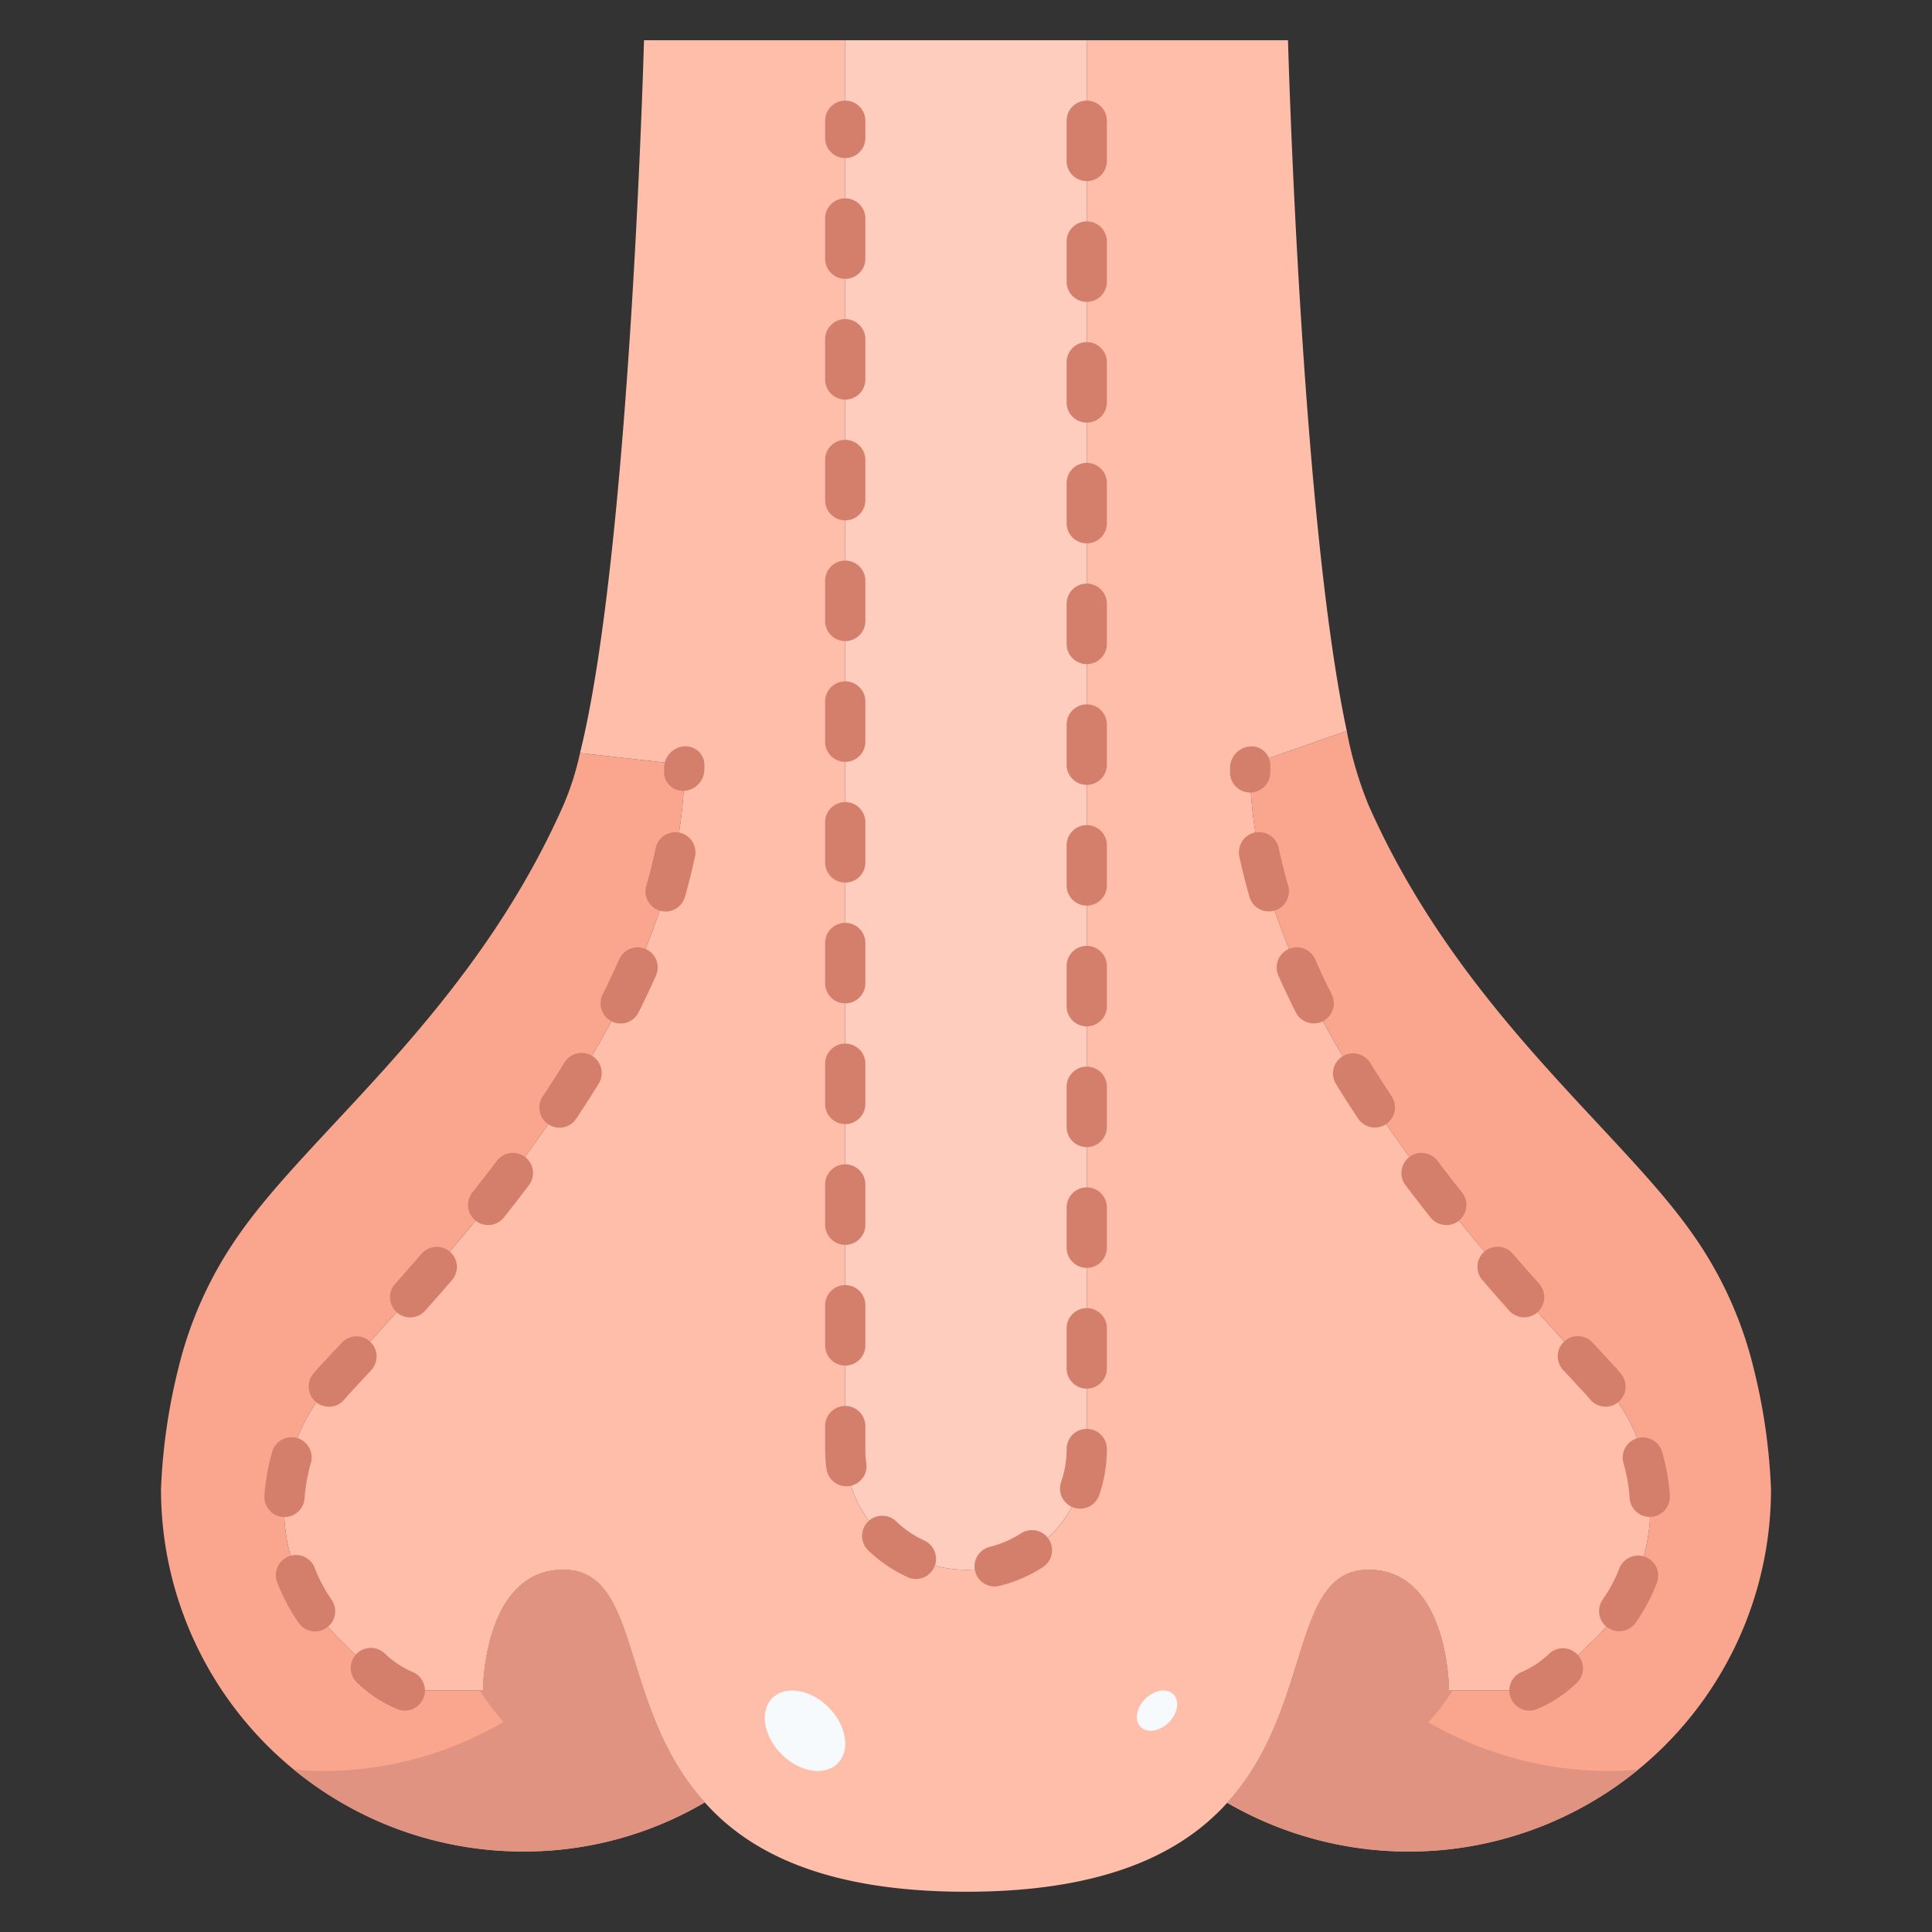 <svg xmlns="http://www.w3.org/2000/svg" viewBox="0 0 48 48"><rect x="0" y="0" width="48" height="48" fill="#333333" stroke="none"/><title>17-nose augmentation</title><g id="_17-nose_augmentation" data-name="17-nose augmentation"><path d="M17,19c.06,6-5.8,12.16-8.63,15.22a4.6,4.6,0,0,0,.21,6.64A5.75,5.75,0,0,0,10.06,42H12s0-3,2-3c1.96,0,1.36,3.42,3.51,5.78A8.853,8.853,0,0,1,13,46a9,9,0,0,1-9-9,14.7,14.7,0,0,1,.43-3,9.754,9.754,0,0,1,1.51-3.33C7.75,28.07,11.73,25.13,14,20a7.042,7.042,0,0,0,.41-1.29Z" style="fill:#faa68e"/><path d="M44,37a9,9,0,0,1-13.51,7.79C32.64,42.43,32.04,39,34,39c2,0,2,3,2,3h2a5.541,5.541,0,0,0,1.47-1.14,4.588,4.588,0,0,0,.22-6.64C36.86,31.16,31,25,31.06,19l2.4-.84A9.436,9.436,0,0,0,34,20c2.27,5.13,6.25,8.07,8.06,10.67A9.754,9.754,0,0,1,43.57,34,14.7,14.7,0,0,1,44,37Z" style="fill:#faa68e"/><path d="M30.49,44.79C29.36,46.04,27.46,47,24,47s-5.37-.96-6.49-2.22C15.36,42.42,15.96,39,14,39c-2,0-2,3-2,3H10.06a5.75,5.75,0,0,1-1.48-1.14,4.6,4.6,0,0,1-.21-6.64C11.2,31.16,17.06,25,17,19l-2.59-.29C15.66,13.68,16,1,16,1h5V36a3,3,0,0,0,6,0V1h5s.32,11.82,1.46,17.16l-2.4.84c-.06,6,5.8,12.16,8.63,15.22a4.588,4.588,0,0,1-.22,6.64A5.541,5.541,0,0,1,38,42H36s0-3-2-3C32.04,39,32.64,42.43,30.49,44.79Z" style="fill:#ffbeaa"/><path d="M27,3V36a3,3,0,0,1-6,0V1h6Z" style="fill:#ffcdbe"/><path d="M17.51,44.78C15.36,42.42,15.96,39,14,39c-2,0-2,3-2,3h-.08a5.772,5.772,0,0,0,.59.78A8.853,8.853,0,0,1,8,44c-.236,0-.467-.017-.7-.035A8.963,8.963,0,0,0,13,46,8.853,8.853,0,0,0,17.51,44.78Z" style="fill:#e09380"/><path d="M35.49,42.79a5.832,5.832,0,0,0,.6-.79H36s0-3-2-3c-1.96,0-1.36,3.43-3.51,5.79A9,9,0,0,0,40.7,43.965c-.231.018-.462.035-.7.035A8.945,8.945,0,0,1,35.49,42.79Z" style="fill:#e09380"/><path d="M38,42.5a.5.5,0,0,1-.166-.972,2.28,2.28,0,0,0,.663-.451.5.5,0,0,1,.664.748,3.167,3.167,0,0,1-1,.647A.508.508,0,0,1,38,42.5Zm2.229-1.972a.5.5,0,0,1-.411-.786,3.678,3.678,0,0,0,.414-.776.5.5,0,0,1,.932.365,4.73,4.73,0,0,1-.525.983A.5.5,0,0,1,40.229,40.528Zm.76-2.84a.5.5,0,0,1-.5-.465,4.242,4.242,0,0,0-.156-.881.5.5,0,0,1,.961-.276,5.322,5.322,0,0,1,.193,1.086.5.5,0,0,1-.464.535Zm-1.1-2.741a.5.5,0,0,1-.386-.182c-.058-.069-.117-.137-.179-.2l-.476-.516a.5.5,0,1,1,.734-.678l.474.512c.076.08.149.164.218.25a.5.5,0,0,1-.385.817Zm-2.022-2.219a.5.5,0,0,1-.373-.167q-.327-.367-.666-.76a.5.5,0,0,1,.758-.653c.222.258.44.506.654.747a.5.5,0,0,1-.373.833ZM35.93,30.434a.5.5,0,0,1-.392-.19q-.312-.393-.62-.8a.5.5,0,0,1,.8-.6c.2.265.4.526.606.782a.5.5,0,0,1-.391.811Zm-1.772-2.421a.5.5,0,0,1-.416-.223c-.188-.282-.372-.569-.55-.858a.5.5,0,1,1,.852-.524c.172.28.35.555.53.827a.5.5,0,0,1-.138.694A.508.508,0,0,1,34.158,28.013Zm-1.519-2.588a.5.5,0,0,1-.447-.276q-.231-.461-.438-.927a.5.5,0,0,1,.916-.4c.13.3.268.591.416.882a.5.5,0,0,1-.223.671A.486.486,0,0,1,32.639,25.425Zm-1.116-2.781a.5.5,0,0,1-.48-.36q-.145-.5-.252-1.007a.5.5,0,0,1,.979-.206q.1.468.234.933a.5.5,0,0,1-.341.62A.488.488,0,0,1,31.523,22.644ZM31.06,19.69a.5.5,0,0,1-.5-.5v-.1a.54.54,0,0,1,.5-.545.464.464,0,0,1,.5.455v.19A.5.5,0,0,1,31.06,19.69Z" style="fill:#d47f6c"/><path d="M10.06,42.5a.5.5,0,0,1-.166-.028,3.159,3.159,0,0,1-1-.646.5.5,0,1,1,.663-.748,2.292,2.292,0,0,0,.665.45.5.5,0,0,1-.166.972ZM7.828,40.532a.5.5,0,0,1-.411-.215,4.758,4.758,0,0,1-.523-.984.5.5,0,1,1,.931-.363,3.786,3.786,0,0,0,.414.777.5.5,0,0,1-.411.785ZM7.069,37.69H7.033a.5.5,0,0,1-.464-.534,5.5,5.5,0,0,1,.192-1.085.5.5,0,0,1,.963.274,4.357,4.357,0,0,0-.157.882A.5.5,0,0,1,7.069,37.69Zm1.1-2.741a.5.5,0,0,1-.386-.818c.072-.087.147-.173.225-.255l.468-.5a.5.5,0,1,1,.736.676l-.475.513c-.065.07-.125.138-.182.208A.5.5,0,0,1,8.168,34.949Zm2.021-2.219a.5.5,0,0,1-.373-.833q.321-.36.655-.746a.5.5,0,0,1,.758.653c-.226.261-.449.515-.667.759A.5.5,0,0,1,10.189,32.73Zm1.938-2.294a.5.5,0,0,1-.392-.811c.2-.256.406-.517.607-.782a.5.5,0,1,1,.8.6q-.308.408-.62.8A.5.5,0,0,1,12.127,30.436ZM13.9,28.017a.507.507,0,0,1-.277-.084.5.5,0,0,1-.139-.694c.181-.272.359-.548.531-.827a.5.5,0,1,1,.851.524c-.178.289-.361.576-.55.858A.5.5,0,0,1,13.9,28.017Zm1.52-2.588a.506.506,0,0,1-.225-.054.5.5,0,0,1-.221-.671q.219-.438.415-.882a.5.5,0,0,1,.916.4q-.207.468-.438.927A.5.5,0,0,1,15.42,25.429Zm1.115-2.783a.477.477,0,0,1-.139-.02.5.5,0,0,1-.341-.619q.137-.465.234-.933a.5.5,0,0,1,.979.206q-.108.5-.252,1.006A.5.5,0,0,1,16.535,22.646Zm.464-3a.464.464,0,0,1-.5-.456v-.117a.542.542,0,0,1,.5-.531h.006A.464.464,0,0,1,17.5,19v.105A.541.541,0,0,1,17,19.649Z" style="fill:#d47f6c"/><path d="M24.709,39.416a.5.5,0,0,1-.118-.985,2.556,2.556,0,0,0,.763-.327.5.5,0,1,1,.54.841,3.477,3.477,0,0,1-1.067.456A.483.483,0,0,1,24.709,39.416Zm-1.954-.187a.5.5,0,0,1-.208-.046,3.484,3.484,0,0,1-.961-.651.5.5,0,1,1,.689-.724,2.54,2.54,0,0,0,.688.466.5.5,0,0,1-.208.955Zm4.081-1.747a.489.489,0,0,1-.163-.027.5.5,0,0,1-.31-.636A2.5,2.5,0,0,0,26.5,36a.5.5,0,0,1,1,0,3.511,3.511,0,0,1-.191,1.146A.5.5,0,0,1,26.836,37.482Zm-5.808-.556a.5.5,0,0,1-.494-.431A3.55,3.55,0,0,1,20.5,36v-.569a.5.5,0,0,1,1,0V36a2.428,2.428,0,0,0,.024.356.5.5,0,0,1-.425.565A.565.565,0,0,1,21.028,36.926ZM27,34.5a.5.5,0,0,1-.5-.5V33a.5.5,0,0,1,1,0v1A.5.5,0,0,1,27,34.5Zm-6-.572a.5.5,0,0,1-.5-.5v-1a.5.5,0,0,1,1,0v1A.5.5,0,0,1,21,33.928ZM27,31.5a.5.5,0,0,1-.5-.5V30a.5.5,0,0,1,1,0v1A.5.5,0,0,1,27,31.5Zm-6-.572a.5.5,0,0,1-.5-.5v-1a.5.5,0,1,1,1,0v1A.5.5,0,0,1,21,30.928ZM27,28.5a.5.5,0,0,1-.5-.5V27a.5.5,0,0,1,1,0v1A.5.5,0,0,1,27,28.5Zm-6-.572a.5.5,0,0,1-.5-.5v-1a.5.5,0,1,1,1,0v1A.5.5,0,0,1,21,27.928ZM27,25.5a.5.5,0,0,1-.5-.5V24a.5.5,0,0,1,1,0v1A.5.5,0,0,1,27,25.5Zm-6-.572a.5.5,0,0,1-.5-.5v-1a.5.5,0,1,1,1,0v1A.5.5,0,0,1,21,24.928ZM27,22.5a.5.5,0,0,1-.5-.5V21a.5.5,0,0,1,1,0v1A.5.5,0,0,1,27,22.5Zm-6-.572a.5.5,0,0,1-.5-.5v-1a.5.5,0,1,1,1,0v1A.5.5,0,0,1,21,21.928ZM27,19.5a.5.5,0,0,1-.5-.5V18a.5.5,0,0,1,1,0v1A.5.5,0,0,1,27,19.5Zm-6-.572a.5.5,0,0,1-.5-.5v-1a.5.5,0,1,1,1,0v1A.5.5,0,0,1,21,18.928ZM27,16.5a.5.5,0,0,1-.5-.5V15a.5.5,0,0,1,1,0v1A.5.5,0,0,1,27,16.5Zm-6-.572a.5.5,0,0,1-.5-.5v-1a.5.5,0,1,1,1,0v1A.5.5,0,0,1,21,15.928ZM27,13.5a.5.5,0,0,1-.5-.5V12a.5.5,0,0,1,1,0v1A.5.5,0,0,1,27,13.5Zm-6-.572a.5.5,0,0,1-.5-.5v-1a.5.5,0,1,1,1,0v1A.5.5,0,0,1,21,12.928ZM27,10.5a.5.5,0,0,1-.5-.5V9a.5.5,0,0,1,1,0v1A.5.5,0,0,1,27,10.5Zm-6-.572a.5.5,0,0,1-.5-.5v-1a.5.5,0,1,1,1,0v1A.5.5,0,0,1,21,9.928ZM27,7.5a.5.5,0,0,1-.5-.5V6a.5.5,0,0,1,1,0V7A.5.5,0,0,1,27,7.5Zm-6-.572a.5.5,0,0,1-.5-.5v-1a.5.5,0,0,1,1,0v1A.5.5,0,0,1,21,6.928ZM27,4.5a.5.5,0,0,1-.5-.5V3a.5.5,0,0,1,1,0V4A.5.5,0,0,1,27,4.5Zm-6-.572a.5.5,0,0,1-.5-.5V3a.5.5,0,0,1,1,0v.428A.5.5,0,0,1,21,3.928Z" style="fill:#d47f6c"/><ellipse cx="20" cy="43" rx="0.825" ry="1.148" transform="translate(-24.553 26.752) rotate(-45.02)" style="fill:#f6fafd"/><ellipse cx="28.746" cy="42.5" rx="0.574" ry="0.413" transform="translate(-21.629 32.757) rotate(-44.98)" style="fill:#f6fafd"/></g></svg>